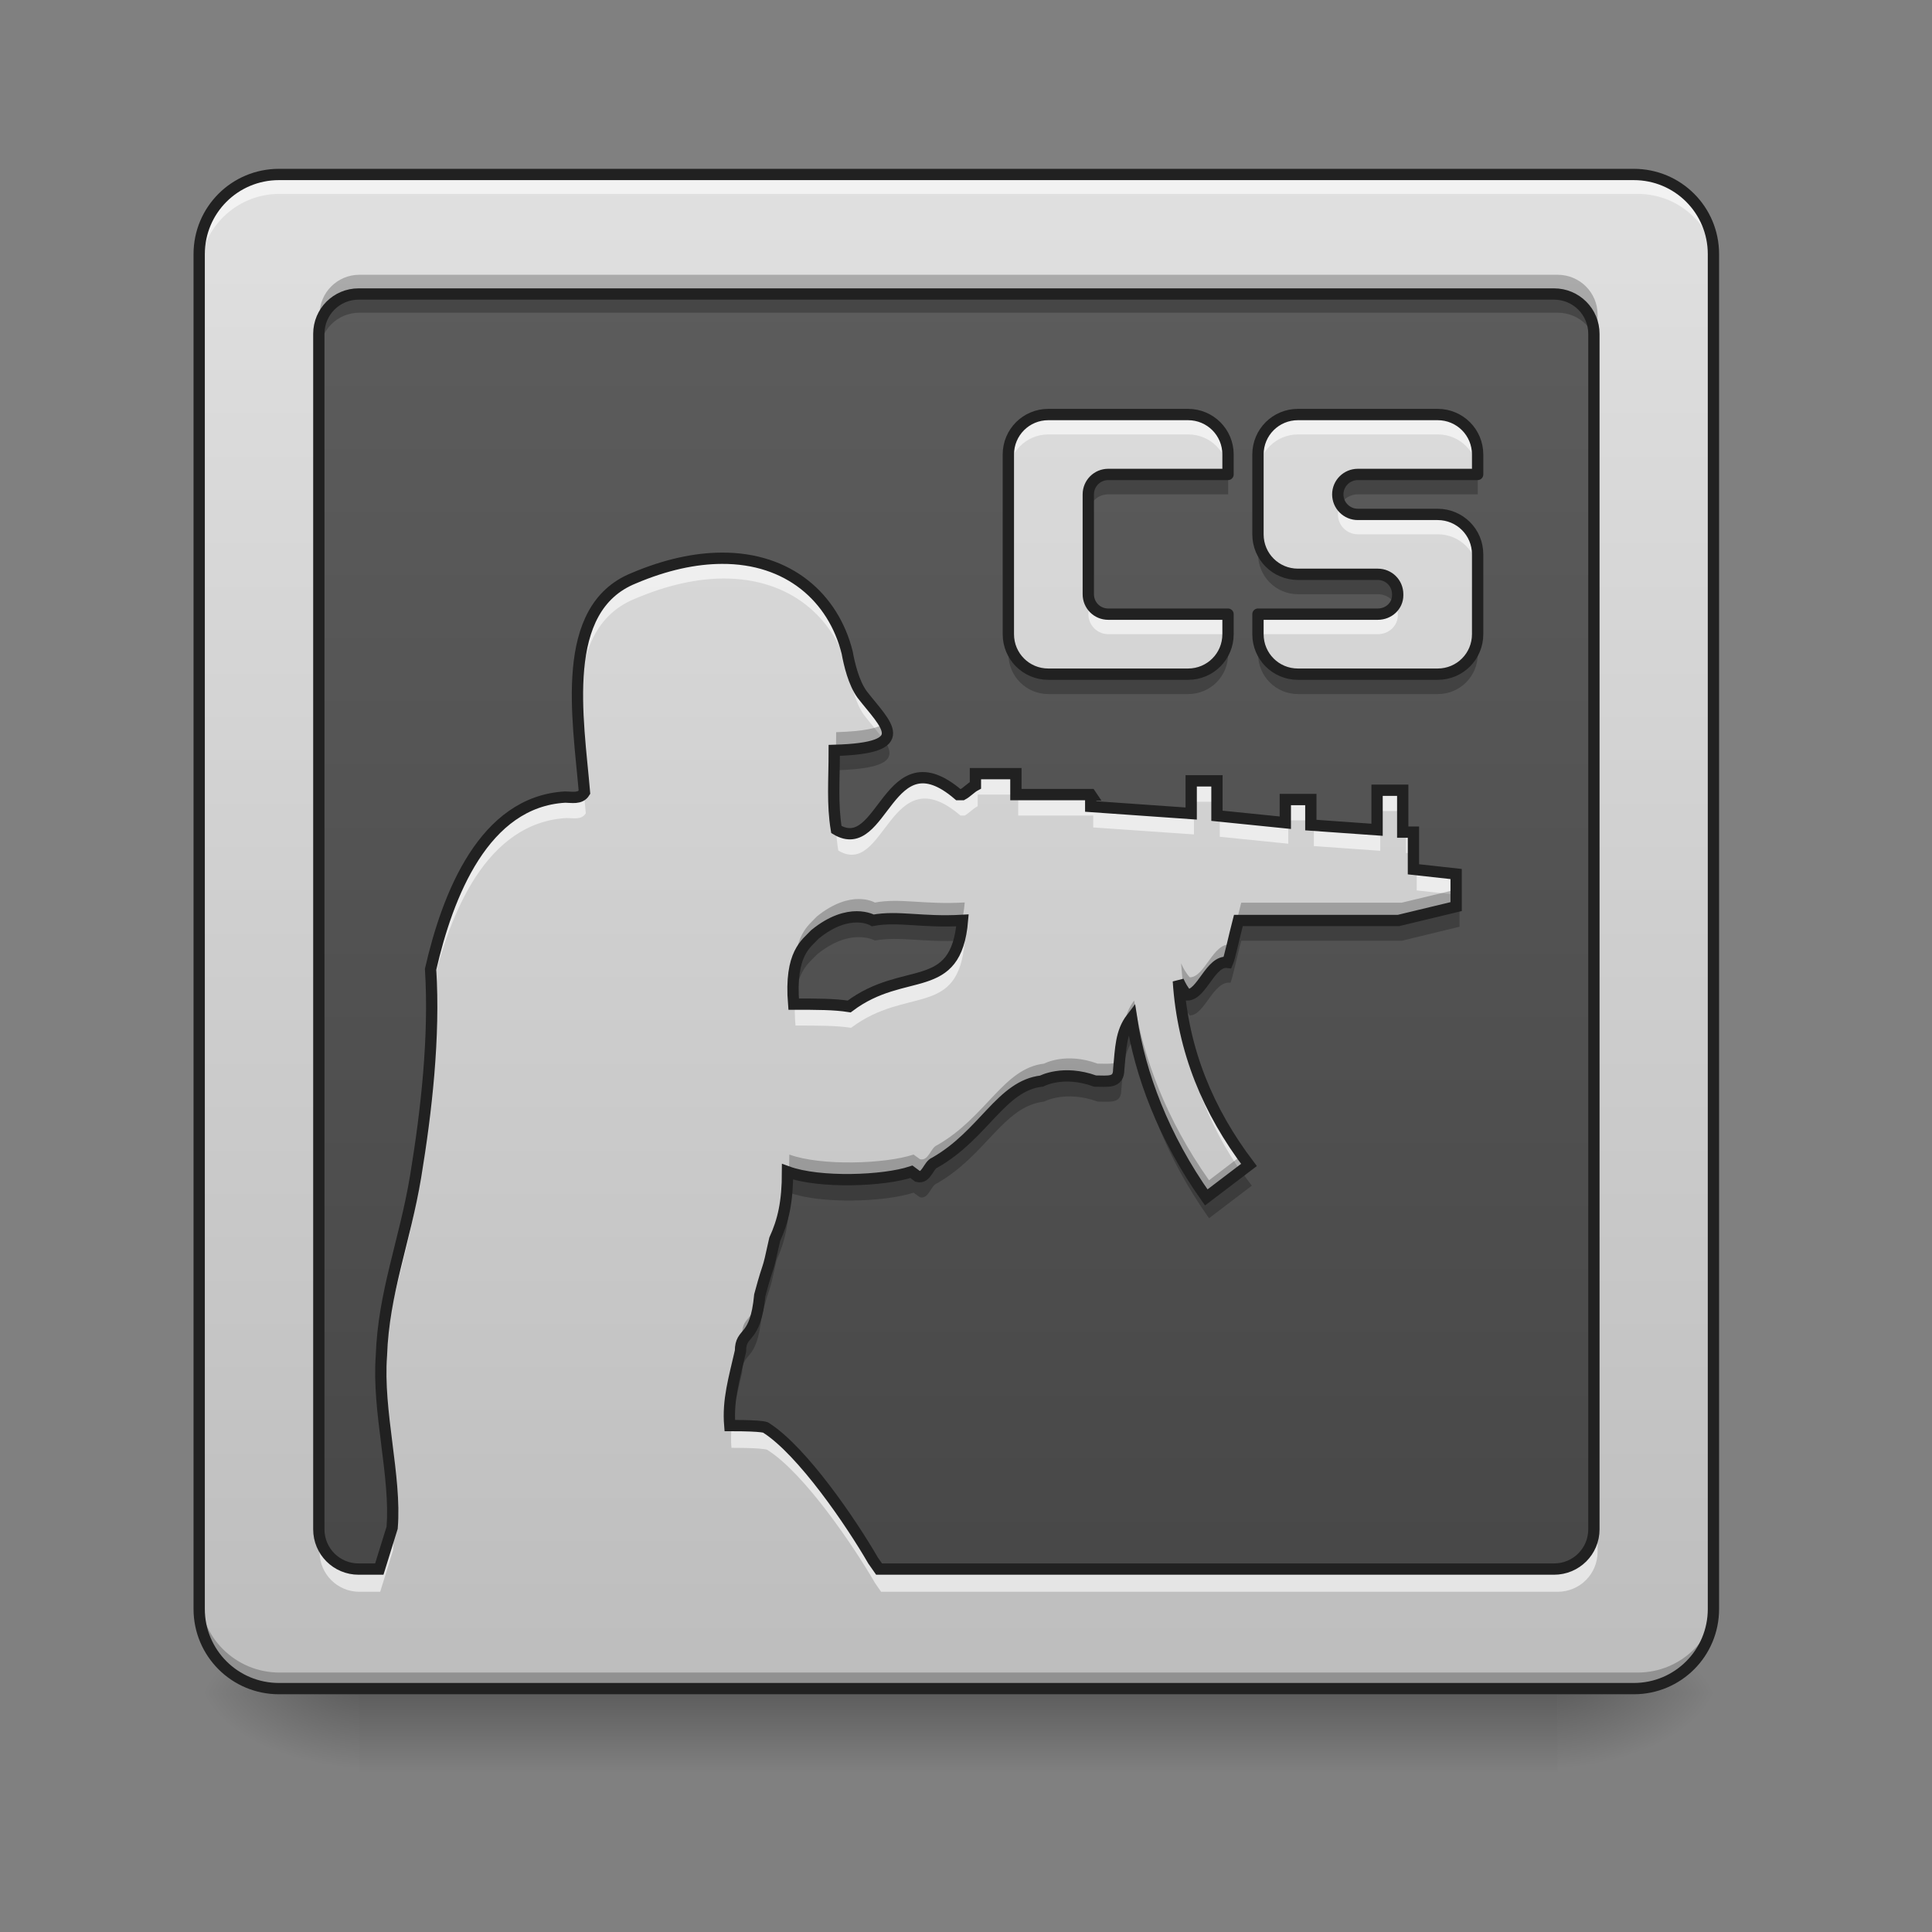 <?xml version="1.0" encoding="UTF-8"?>
<svg xmlns="http://www.w3.org/2000/svg" xmlns:xlink="http://www.w3.org/1999/xlink" width="64px" height="64px" viewBox="0 0 64 64" version="1.1">
<rect x="0" y="0" width="64" height="64" fill="#808080" stroke="none"/>
<defs>
<linearGradient id="linear0" gradientUnits="userSpaceOnUse" x1="254" y1="233.5" x2="254" y2="254.667" gradientTransform="matrix(0.125,0,0,0.125,-0,26.878)">
<stop offset="0" style="stop-color:rgb(0%,0%,0%);stop-opacity:0.275;"/>
<stop offset="1" style="stop-color:rgb(0%,0%,0%);stop-opacity:0;"/>
</linearGradient>
<radialGradient id="radial0" gradientUnits="userSpaceOnUse" cx="450.909" cy="189.579" fx="450.909" fy="189.579" r="21.167" gradientTransform="matrix(0,-0.156,-0.281,-0,104.261,127.191)">
<stop offset="0" style="stop-color:rgb(0%,0%,0%);stop-opacity:0.314;"/>
<stop offset="0.222" style="stop-color:rgb(0%,0%,0%);stop-opacity:0.275;"/>
<stop offset="1" style="stop-color:rgb(0%,0%,0%);stop-opacity:0;"/>
</radialGradient>
<radialGradient id="radial1" gradientUnits="userSpaceOnUse" cx="450.909" cy="189.579" fx="450.909" fy="189.579" r="21.167" gradientTransform="matrix(-0,0.156,0.281,0,-40.755,-15.055)">
<stop offset="0" style="stop-color:rgb(0%,0%,0%);stop-opacity:0.314;"/>
<stop offset="0.222" style="stop-color:rgb(0%,0%,0%);stop-opacity:0.275;"/>
<stop offset="1" style="stop-color:rgb(0%,0%,0%);stop-opacity:0;"/>
</radialGradient>
<radialGradient id="radial2" gradientUnits="userSpaceOnUse" cx="450.909" cy="189.579" fx="450.909" fy="189.579" r="21.167" gradientTransform="matrix(-0,-0.156,0.281,-0,-40.755,127.191)">
<stop offset="0" style="stop-color:rgb(0%,0%,0%);stop-opacity:0.314;"/>
<stop offset="0.222" style="stop-color:rgb(0%,0%,0%);stop-opacity:0.275;"/>
<stop offset="1" style="stop-color:rgb(0%,0%,0%);stop-opacity:0;"/>
</radialGradient>
<radialGradient id="radial3" gradientUnits="userSpaceOnUse" cx="450.909" cy="189.579" fx="450.909" fy="189.579" r="21.167" gradientTransform="matrix(0,0.156,-0.281,0,104.261,-15.055)">
<stop offset="0" style="stop-color:rgb(0%,0%,0%);stop-opacity:0.314;"/>
<stop offset="0.222" style="stop-color:rgb(0%,0%,0%);stop-opacity:0.275;"/>
<stop offset="1" style="stop-color:rgb(0%,0%,0%);stop-opacity:0;"/>
</radialGradient>
<linearGradient id="linear1" gradientUnits="userSpaceOnUse" x1="254" y1="297" x2="254" y2="-221.583" gradientTransform="matrix(0.125,0,0,0.125,0,26.878)">
<stop offset="0" style="stop-color:rgb(25.882%,25.882%,25.882%);stop-opacity:1;"/>
<stop offset="1" style="stop-color:rgb(38.039%,38.039%,38.039%);stop-opacity:1;"/>
</linearGradient>
<linearGradient id="linear2" gradientUnits="userSpaceOnUse" x1="169.333" y1="233.5" x2="169.333" y2="-168.667" gradientTransform="matrix(0.125,0,0,0.125,0,26.878)">
<stop offset="0" style="stop-color:rgb(74.118%,74.118%,74.118%);stop-opacity:1;"/>
<stop offset="1" style="stop-color:rgb(87.843%,87.843%,87.843%);stop-opacity:1;"/>
</linearGradient>
<linearGradient id="linear3" gradientUnits="userSpaceOnUse" x1="349.25" y1="233.5" x2="349.25" y2="-168.667" gradientTransform="matrix(0.125,0,0,0.125,0,26.878)">
<stop offset="0" style="stop-color:rgb(74.118%,74.118%,74.118%);stop-opacity:1;"/>
<stop offset="1" style="stop-color:rgb(87.843%,87.843%,87.843%);stop-opacity:1;"/>
</linearGradient>
</defs>
<g id="surface1">
<path style=" stroke:none;fill-rule:nonzero;fill:url(#linear0);" d="M 11.906 55.871 L 51.598 55.871 L 51.598 58.812 L 11.906 58.812 Z M 11.906 55.871 "/>
<path style=" stroke:none;fill-rule:nonzero;fill:url(#radial0);" d="M 51.598 56.066 L 56.891 56.066 L 56.891 53.422 L 51.598 53.422 Z M 51.598 56.066 "/>
<path style=" stroke:none;fill-rule:nonzero;fill:url(#radial1);" d="M 11.906 56.066 L 6.613 56.066 L 6.613 58.715 L 11.906 58.715 Z M 11.906 56.066 "/>
<path style=" stroke:none;fill-rule:nonzero;fill:url(#radial2);" d="M 11.906 56.066 L 6.613 56.066 L 6.613 53.422 L 11.906 53.422 Z M 11.906 56.066 "/>
<path style=" stroke:none;fill-rule:nonzero;fill:url(#radial3);" d="M 51.598 56.066 L 56.891 56.066 L 56.891 58.715 L 51.598 58.715 Z M 51.598 56.066 "/>
<path style=" stroke:none;fill-rule:nonzero;fill:url(#linear1);" d="M 11.906 9.762 L 51.598 9.762 C 52.328 9.762 52.922 10.355 52.922 11.086 L 52.922 50.777 C 52.922 51.508 52.328 52.098 51.598 52.098 L 11.906 52.098 C 11.176 52.098 10.586 51.508 10.586 50.777 L 10.586 11.086 C 10.586 10.355 11.176 9.762 11.906 9.762 Z M 11.906 9.762 "/>
<path style=" stroke:none;fill-rule:nonzero;fill:url(#linear2);" d="M 9.262 5.793 C 7.797 5.793 6.613 6.973 6.613 8.438 L 6.613 53.422 C 6.613 54.887 7.797 56.066 9.262 56.066 L 54.246 56.066 C 55.711 56.066 56.891 54.887 56.891 53.422 L 56.891 8.438 C 56.891 6.973 55.711 5.793 54.246 5.793 Z M 11.906 9.762 L 51.598 9.762 C 52.332 9.762 52.922 10.352 52.922 11.086 L 52.922 50.777 C 52.922 51.508 52.332 52.098 51.598 52.098 L 29.188 52.098 C 29.125 52.008 29.055 51.91 28.988 51.812 C 28.273 50.574 26.648 48.18 25.434 47.406 C 25.434 47.406 25.434 47.332 24.23 47.332 C 24.16 46.48 24.375 45.785 24.586 44.859 C 24.586 44.164 25.082 44.551 25.227 43.004 C 25.582 41.691 25.438 42.461 25.723 41.148 C 26.004 40.531 26.148 39.914 26.148 38.906 C 27.207 39.293 29.336 39.215 30.262 38.906 L 30.473 39.062 C 30.762 39.137 30.828 38.676 31.039 38.602 C 32.672 37.672 33.238 36.047 34.586 35.895 C 34.586 35.895 35.301 35.508 36.359 35.895 C 36.785 35.895 37.145 35.973 37.145 35.508 C 37.211 34.812 37.211 34.273 37.57 33.805 C 37.852 35.66 38.629 37.75 40.051 39.758 L 41.469 38.68 C 40.121 36.902 39.273 34.891 39.125 32.574 C 39.195 32.727 39.273 32.883 39.414 33.035 C 39.91 33.035 40.191 31.879 40.762 31.953 C 40.828 31.801 40.977 31.105 41.117 30.562 L 46.434 30.562 L 48.348 30.102 L 48.348 29.02 L 46.93 28.863 L 46.93 27.629 L 46.574 27.629 L 46.574 26.238 L 45.723 26.238 L 45.723 27.551 L 43.523 27.395 L 43.523 26.547 L 42.676 26.547 L 42.676 27.316 L 40.406 27.086 L 40.406 25.926 L 39.551 25.926 L 39.551 27.012 L 36.215 26.777 L 36.215 26.395 L 36.219 26.395 L 36.211 26.383 L 33.73 26.383 L 33.73 25.688 L 32.387 25.688 L 32.387 26.074 C 32.238 26.152 32.098 26.309 31.957 26.383 L 31.816 26.383 C 29.473 24.375 29.332 28.473 27.77 27.543 C 27.629 26.691 27.699 25.918 27.699 24.914 C 30.398 24.84 29.402 24.062 28.625 23.059 C 28.344 22.672 28.199 22.055 28.129 21.668 C 27.672 19.84 26.184 18.523 23.965 18.535 C 23.094 18.539 22.113 18.742 21.039 19.199 C 18.551 20.203 19.195 23.836 19.406 26.309 C 19.266 26.539 18.977 26.465 18.766 26.465 C 16.07 26.617 14.863 29.707 14.297 32.184 C 14.438 34.426 14.156 36.898 13.801 39.059 C 13.441 41.223 12.734 42.922 12.664 45.008 C 12.523 46.863 13.16 49.027 13.02 50.727 C 12.871 51.203 12.73 51.652 12.594 52.098 L 11.906 52.098 C 11.176 52.098 10.586 51.508 10.586 50.777 L 10.586 11.086 C 10.586 10.352 11.176 9.762 11.906 9.762 Z M 28.445 30.441 C 28.785 30.441 28.98 30.559 28.98 30.559 C 29.828 30.402 30.605 30.637 31.957 30.559 C 31.742 33.109 30.039 32.027 28.195 33.418 C 27.699 33.34 27.133 33.34 26.352 33.34 C 26.211 31.641 26.777 31.332 27.059 31.023 C 27.629 30.559 28.109 30.441 28.445 30.441 Z M 28.445 30.441 "/>
<path style=" stroke:none;fill-rule:nonzero;fill:rgb(100%,100%,100%);fill-opacity:0.588;" d="M 9.262 5.793 C 7.797 5.793 6.613 6.973 6.613 8.438 L 6.613 9.07 C 6.613 7.605 7.797 6.422 9.262 6.422 L 54.246 6.422 C 55.711 6.422 56.891 7.605 56.891 9.07 L 56.891 8.438 C 56.891 6.973 55.711 5.793 54.246 5.793 Z M 23.965 18.535 C 23.094 18.539 22.113 18.742 21.039 19.199 C 19.434 19.848 19.133 21.59 19.176 23.41 C 19.219 21.832 19.621 20.402 21.039 19.832 C 22.113 19.375 23.094 19.168 23.965 19.164 C 26.184 19.156 27.672 20.469 28.129 22.301 C 28.199 22.688 28.344 23.305 28.625 23.691 C 28.887 24.027 29.172 24.34 29.332 24.605 C 29.738 24.277 29.137 23.719 28.625 23.059 C 28.344 22.672 28.199 22.055 28.129 21.668 C 27.672 19.84 26.184 18.523 23.965 18.535 Z M 32.387 25.688 L 32.387 26.074 C 32.238 26.152 32.098 26.309 31.957 26.383 L 31.816 26.383 C 29.473 24.375 29.332 28.473 27.77 27.543 C 27.715 27.219 27.691 26.906 27.684 26.59 C 27.676 27.137 27.68 27.641 27.77 28.176 C 29.332 29.102 29.473 25.004 31.816 27.016 L 31.957 27.016 C 32.098 26.938 32.238 26.781 32.387 26.707 L 32.387 26.32 L 33.73 26.32 L 33.73 25.688 Z M 39.551 25.926 L 39.551 26.559 L 40.406 26.559 L 40.406 25.926 Z M 45.723 26.238 L 45.723 26.867 L 46.574 26.867 L 46.574 26.238 Z M 19.352 26.375 C 19.199 26.523 18.953 26.465 18.766 26.465 C 16.07 26.617 14.863 29.707 14.297 32.184 C 14.309 32.355 14.316 32.531 14.32 32.707 C 14.898 30.254 16.109 27.25 18.766 27.098 C 18.977 27.098 19.266 27.172 19.406 26.941 C 19.391 26.758 19.371 26.57 19.352 26.375 Z M 33.73 26.383 L 33.73 27.016 L 36.211 27.016 L 36.219 27.027 L 36.215 27.027 L 36.215 27.41 L 39.551 27.641 L 39.551 27.012 L 36.215 26.777 L 36.215 26.395 L 36.219 26.395 L 36.211 26.383 Z M 42.676 26.547 L 42.676 27.176 L 43.523 27.176 L 43.523 26.547 Z M 40.406 27.086 L 40.406 27.719 L 42.676 27.949 L 42.676 27.316 Z M 43.523 27.395 L 43.523 28.027 L 45.723 28.184 L 45.723 27.551 Z M 46.574 27.629 L 46.574 28.258 L 46.93 28.258 L 46.93 27.629 Z M 46.93 28.863 L 46.93 29.496 L 48.348 29.652 L 48.348 29.02 Z M 31.957 31.188 C 31.922 31.191 31.891 31.191 31.855 31.195 C 31.414 32.926 29.863 32.16 28.195 33.418 C 27.699 33.34 27.133 33.34 26.352 33.34 C 26.348 33.281 26.344 33.223 26.34 33.168 C 26.324 33.395 26.324 33.66 26.352 33.973 C 27.133 33.973 27.699 33.973 28.195 34.047 C 30.039 32.656 31.742 33.738 31.957 31.191 Z M 39.125 33.203 C 39.262 35.348 39.996 37.227 41.172 38.902 L 41.469 38.68 C 40.277 37.109 39.477 35.355 39.207 33.371 C 39.176 33.316 39.152 33.262 39.125 33.203 Z M 14.332 33.734 C 14.305 35.527 14.074 37.387 13.801 39.059 C 13.441 41.223 12.734 42.922 12.664 45.008 C 12.641 45.301 12.637 45.602 12.648 45.91 C 12.652 45.82 12.656 45.73 12.664 45.641 C 12.734 43.555 13.441 41.855 13.801 39.691 C 14.105 37.82 14.359 35.719 14.332 33.734 Z M 24.23 47.32 C 24.215 47.527 24.211 47.738 24.23 47.961 C 25.434 47.961 25.434 48.039 25.434 48.039 C 26.648 48.812 28.273 51.207 28.988 52.441 C 29.055 52.543 29.125 52.637 29.188 52.73 L 51.598 52.73 C 52.332 52.73 52.922 52.141 52.922 51.406 L 52.922 50.777 C 52.922 51.508 52.332 52.098 51.598 52.098 L 29.188 52.098 C 29.125 52.008 29.055 51.91 28.988 51.812 C 28.273 50.574 26.648 48.18 25.434 47.406 C 25.434 47.406 25.434 47.332 24.23 47.332 C 24.23 47.328 24.23 47.324 24.23 47.32 Z M 13.035 50.504 C 13.031 50.582 13.027 50.656 13.02 50.727 C 12.871 51.203 12.73 51.652 12.594 52.098 L 11.906 52.098 C 11.176 52.098 10.586 51.508 10.586 50.777 L 10.586 51.406 C 10.586 52.141 11.176 52.73 11.906 52.73 L 12.594 52.73 C 12.73 52.285 12.871 51.836 13.02 51.359 C 13.043 51.086 13.047 50.801 13.035 50.504 Z M 13.035 50.504 "/>
<path style=" stroke:none;fill-rule:nonzero;fill:rgb(0%,0%,0%);fill-opacity:0.235;" d="M 11.906 9.699 C 11.176 9.699 10.586 10.289 10.586 11.023 L 10.586 11.684 C 10.586 10.949 11.176 10.359 11.906 10.359 L 51.598 10.359 C 52.332 10.359 52.922 10.949 52.922 11.684 L 52.922 11.023 C 52.922 10.289 52.332 9.699 51.598 9.699 Z M 19.176 23.363 C 19.148 24.344 19.258 25.383 19.352 26.316 C 19.371 26.297 19.387 26.273 19.406 26.246 C 19.332 25.375 19.203 24.359 19.176 23.363 Z M 29.32 24.555 C 29.102 24.723 28.613 24.828 27.699 24.852 C 27.699 25.48 27.672 26.02 27.684 26.543 C 27.691 26.219 27.699 25.883 27.699 25.516 C 29.516 25.461 29.656 25.094 29.32 24.555 Z M 48.348 30.039 L 46.434 30.5 L 41.117 30.5 C 40.977 31.043 40.828 31.738 40.762 31.891 C 40.191 31.816 39.91 32.973 39.414 32.973 C 39.273 32.82 39.195 32.664 39.125 32.512 C 39.145 32.793 39.172 33.074 39.211 33.348 C 39.262 33.445 39.328 33.539 39.414 33.637 C 39.91 33.637 40.191 32.477 40.762 32.555 C 40.828 32.398 40.977 31.703 41.117 31.164 L 46.434 31.164 L 48.348 30.699 Z M 28.445 30.379 C 28.109 30.379 27.629 30.496 27.059 30.961 C 26.789 31.258 26.246 31.559 26.34 33.121 C 26.414 32.125 26.832 31.871 27.059 31.621 C 27.629 31.156 28.109 31.043 28.445 31.043 C 28.785 31.043 28.98 31.156 28.98 31.156 C 29.805 31.008 30.566 31.223 31.848 31.16 C 31.898 30.973 31.938 30.754 31.957 30.496 C 30.605 30.574 29.828 30.34 28.98 30.496 C 28.98 30.496 28.785 30.379 28.445 30.379 Z M 14.32 32.672 C 14.312 32.707 14.305 32.746 14.297 32.781 C 14.316 33.078 14.324 33.379 14.332 33.684 C 14.336 33.344 14.332 33.008 14.32 32.672 Z M 37.57 33.746 C 37.211 34.211 37.211 34.75 37.145 35.445 C 37.145 35.91 36.785 35.832 36.359 35.832 C 35.301 35.445 34.586 35.832 34.586 35.832 C 33.238 35.988 32.672 37.609 31.039 38.539 C 30.828 38.613 30.762 39.078 30.473 39 L 30.262 38.844 C 29.336 39.152 27.207 39.234 26.148 38.844 C 26.148 39.852 26.004 40.469 25.723 41.086 C 25.438 42.398 25.582 41.629 25.227 42.941 C 25.082 44.488 24.586 44.102 24.586 44.797 C 24.375 45.723 24.16 46.418 24.23 47.27 C 24.277 46.688 24.434 46.133 24.586 45.457 C 24.586 44.762 25.082 45.148 25.227 43.602 C 25.582 42.289 25.438 43.062 25.723 41.75 C 26.004 41.129 26.148 40.512 26.148 39.508 C 27.207 39.895 29.336 39.816 30.262 39.508 L 30.473 39.66 C 30.762 39.738 30.828 39.277 31.039 39.199 C 32.672 38.27 33.238 36.648 34.586 36.492 C 34.586 36.492 35.301 36.105 36.359 36.492 C 36.785 36.492 37.145 36.57 37.145 36.105 C 37.211 35.41 37.211 34.871 37.57 34.406 C 37.852 36.262 38.629 38.348 40.051 40.355 L 41.469 39.277 C 41.359 39.137 41.258 38.996 41.156 38.852 L 40.051 39.695 C 38.629 37.688 37.852 35.598 37.57 33.746 Z M 12.648 45.859 C 12.59 47.348 12.977 49.008 13.035 50.457 C 13.098 49.07 12.703 47.406 12.648 45.859 Z M 6.613 53.359 L 6.613 53.422 C 6.613 54.887 7.797 56.066 9.262 56.066 L 54.246 56.066 C 55.711 56.066 56.891 54.887 56.891 53.422 L 56.891 53.359 C 56.891 54.824 55.711 56.004 54.246 56.004 L 9.262 56.004 C 7.797 56.004 6.613 54.824 6.613 53.359 Z M 6.613 53.359 "/>
<path style=" stroke:none;fill-rule:nonzero;fill:rgb(0%,0%,0%);fill-opacity:0.235;" d="M 11.906 9.102 C 11.176 9.102 10.586 9.691 10.586 10.422 L 10.586 11.086 C 10.586 10.352 11.176 9.762 11.906 9.762 L 51.598 9.762 C 52.332 9.762 52.922 10.352 52.922 11.086 L 52.922 10.422 C 52.922 9.691 52.332 9.102 51.598 9.102 Z M 19.176 22.766 C 19.148 23.746 19.258 24.785 19.352 25.715 C 19.371 25.699 19.387 25.676 19.406 25.648 C 19.332 24.777 19.203 23.758 19.176 22.766 Z M 29.32 23.953 C 29.102 24.121 28.613 24.227 27.699 24.254 C 27.699 24.883 27.672 25.418 27.684 25.941 C 27.691 25.621 27.699 25.285 27.699 24.914 C 29.516 24.863 29.656 24.496 29.32 23.953 Z M 48.348 29.441 L 46.434 29.902 L 41.117 29.902 C 40.977 30.441 40.828 31.137 40.762 31.293 C 40.191 31.215 39.91 32.375 39.414 32.375 C 39.273 32.219 39.195 32.066 39.125 31.91 C 39.145 32.195 39.172 32.477 39.211 32.75 C 39.262 32.844 39.328 32.941 39.414 33.035 C 39.91 33.035 40.191 31.879 40.762 31.953 C 40.828 31.801 40.977 31.105 41.117 30.562 L 46.434 30.562 L 48.348 30.102 Z M 28.445 29.781 C 28.109 29.781 27.629 29.898 27.059 30.359 C 26.789 30.66 26.246 30.961 26.34 32.523 C 26.414 31.523 26.832 31.273 27.059 31.023 C 27.629 30.559 28.109 30.441 28.445 30.441 C 28.785 30.441 28.98 30.559 28.98 30.559 C 29.805 30.406 30.566 30.621 31.848 30.562 C 31.898 30.371 31.938 30.152 31.957 29.898 L 31.957 29.895 C 30.605 29.973 29.828 29.742 28.98 29.898 C 28.98 29.898 28.785 29.781 28.445 29.781 Z M 14.32 32.074 C 14.312 32.109 14.305 32.145 14.297 32.184 C 14.316 32.48 14.324 32.781 14.332 33.086 C 14.336 32.746 14.332 32.406 14.32 32.074 Z M 37.57 33.145 C 37.211 33.609 37.211 34.148 37.145 34.844 C 37.145 35.309 36.785 35.234 36.359 35.234 C 35.301 34.844 34.586 35.234 34.586 35.234 C 33.238 35.387 32.672 37.008 31.039 37.938 C 30.828 38.016 30.762 38.477 30.473 38.398 L 30.262 38.246 C 29.336 38.555 27.207 38.633 26.148 38.246 C 26.148 39.25 26.004 39.871 25.723 40.488 C 25.438 41.801 25.582 41.027 25.227 42.34 C 25.082 43.887 24.586 43.5 24.586 44.195 C 24.375 45.121 24.16 45.82 24.23 46.668 C 24.277 46.09 24.434 45.535 24.586 44.859 C 24.586 44.164 25.082 44.551 25.227 43.004 C 25.582 41.691 25.438 42.461 25.723 41.148 C 26.004 40.531 26.148 39.914 26.148 38.906 C 27.207 39.293 29.336 39.215 30.262 38.906 L 30.473 39.062 C 30.762 39.137 30.828 38.676 31.039 38.602 C 32.672 37.672 33.238 36.047 34.586 35.895 C 34.586 35.895 35.301 35.508 36.359 35.895 C 36.785 35.895 37.145 35.973 37.145 35.508 C 37.211 34.812 37.211 34.273 37.57 33.805 C 37.852 35.66 38.629 37.75 40.051 39.758 L 41.469 38.68 C 41.359 38.539 41.258 38.395 41.156 38.254 L 40.051 39.098 C 38.629 37.086 37.852 35 37.57 33.145 Z M 12.648 45.262 C 12.59 46.75 12.977 48.41 13.035 49.859 C 13.098 48.473 12.703 46.809 12.648 45.262 Z M 6.613 52.762 L 6.613 53.422 C 6.613 54.887 7.797 56.066 9.262 56.066 L 54.246 56.066 C 55.711 56.066 56.891 54.887 56.891 53.422 L 56.891 52.762 C 56.891 54.227 55.711 55.406 54.246 55.406 L 9.262 55.406 C 7.797 55.406 6.613 54.227 6.613 52.762 Z M 6.613 52.762 "/>
<path style="fill:none;stroke-width:11.339;stroke-linecap:round;stroke-linejoin:miter;stroke:rgb(12.941%,12.941%,12.941%);stroke-opacity:1;stroke-miterlimit:4;" d="M 280.013 175.141 C 235.726 175.141 199.942 210.807 199.942 255.094 L 199.942 1615.121 C 199.942 1659.409 235.726 1695.074 280.013 1695.074 L 1640.04 1695.074 C 1684.327 1695.074 1719.993 1659.409 1719.993 1615.121 L 1719.993 255.094 C 1719.993 210.807 1684.327 175.141 1640.04 175.141 Z M 359.966 295.129 L 1559.969 295.129 C 1582.172 295.129 1600.005 312.962 1600.005 335.165 L 1600.005 1535.168 C 1600.005 1557.253 1582.172 1575.086 1559.969 1575.086 L 882.435 1575.086 C 880.546 1572.37 878.42 1569.417 876.412 1566.465 C 854.8 1529.027 805.671 1456.633 768.942 1433.249 C 768.942 1433.249 768.942 1431.005 732.568 1431.005 C 730.442 1405.26 736.938 1384.238 743.315 1356.249 C 743.315 1335.227 758.313 1346.919 762.683 1300.152 C 773.43 1260.47 769.06 1283.736 777.682 1244.054 C 786.185 1225.395 790.554 1206.735 790.554 1176.266 C 822.559 1187.957 886.923 1185.596 914.913 1176.266 L 921.29 1180.99 C 930.029 1183.234 932.037 1169.298 938.414 1167.054 C 987.78 1138.946 1004.904 1089.817 1045.648 1085.211 C 1045.648 1085.211 1067.26 1073.52 1099.265 1085.211 C 1112.138 1085.211 1123.003 1087.573 1123.003 1073.52 C 1125.011 1052.498 1125.011 1036.2 1135.876 1022.028 C 1144.379 1078.125 1167.881 1141.308 1210.869 1202.011 L 1253.739 1169.416 C 1212.994 1115.681 1187.367 1054.86 1182.879 984.827 C 1185.005 989.433 1187.367 994.157 1191.619 998.763 C 1206.617 998.763 1215.12 963.806 1232.363 966.05 C 1234.37 961.444 1238.858 940.422 1243.11 924.006 L 1403.842 924.006 L 1461.711 910.071 L 1461.711 877.357 L 1418.841 872.633 L 1418.841 835.314 L 1408.094 835.314 L 1408.094 793.271 L 1382.348 793.271 L 1382.348 832.952 L 1315.859 828.228 L 1315.859 802.601 L 1290.231 802.601 L 1290.231 825.866 L 1221.616 818.898 L 1221.616 783.823 L 1195.752 783.823 L 1195.752 816.654 L 1094.896 809.568 L 1094.896 797.995 L 1095.014 797.995 L 1094.777 797.64 L 1019.785 797.64 L 1019.785 776.619 L 979.159 776.619 L 979.159 788.311 C 974.671 790.673 970.419 795.397 966.168 797.64 L 961.916 797.64 C 891.057 736.938 886.805 860.823 839.566 832.716 C 835.314 806.97 837.44 783.587 837.44 753.235 C 919.046 750.991 888.931 727.49 865.429 697.138 C 856.926 685.446 852.556 666.787 850.431 655.095 C 836.613 599.825 791.617 560.025 724.537 560.38 C 698.201 560.498 668.558 566.639 636.081 580.456 C 560.852 610.808 580.338 720.64 586.716 795.397 C 582.464 802.364 573.725 800.12 567.347 800.12 C 485.859 804.726 449.367 898.143 432.242 973.017 C 436.494 1040.806 427.991 1115.563 417.244 1180.872 C 406.379 1246.298 385.003 1297.671 382.877 1360.736 C 378.625 1416.833 397.875 1482.26 393.624 1533.633 C 389.136 1548.041 384.885 1561.623 380.751 1575.086 L 359.966 1575.086 C 337.881 1575.086 320.048 1557.253 320.048 1535.168 L 320.048 335.165 C 320.048 312.962 337.881 295.129 359.966 295.129 Z M 859.997 920.345 C 870.271 920.345 876.176 923.888 876.176 923.888 C 901.804 919.164 925.305 926.25 966.168 923.888 C 959.672 1001.007 908.181 968.293 852.438 1010.337 C 837.44 1007.975 820.315 1007.975 796.696 1007.975 C 792.444 956.602 809.568 947.272 818.072 937.942 C 835.314 923.888 849.84 920.345 859.997 920.345 Z M 859.997 920.345 " transform="matrix(0.033,0,0,0.033,0,0)"/>
<path style=" stroke:none;fill-rule:nonzero;fill:url(#linear3);" d="M 34.73 13.73 C 33.996 13.73 33.406 14.32 33.406 15.055 L 33.406 21.008 C 33.406 21.742 33.996 22.332 34.73 22.332 L 39.359 22.332 C 40.094 22.332 40.684 21.742 40.684 21.008 L 40.684 20.344 L 36.715 20.344 C 36.348 20.344 36.055 20.051 36.055 19.684 L 36.055 16.375 C 36.055 16.012 36.348 15.715 36.715 15.715 L 40.684 15.715 L 40.684 15.055 C 40.684 14.32 40.094 13.73 39.359 13.73 Z M 43 13.73 C 42.266 13.73 41.676 14.32 41.676 15.055 L 41.676 17.699 C 41.676 18.434 42.266 19.023 43 19.023 L 45.645 19.023 C 46.012 19.023 46.305 19.316 46.305 19.684 L 46.305 19.719 C 46.305 20.066 46.012 20.344 45.645 20.344 L 41.676 20.344 L 41.676 21.008 C 41.676 21.742 42.266 22.332 43 22.332 L 47.629 22.332 C 48.363 22.332 48.953 21.742 48.953 21.008 L 48.953 18.359 C 48.953 17.629 48.363 17.039 47.629 17.039 L 44.984 17.039 C 44.617 17.039 44.32 16.742 44.32 16.375 C 44.32 16.012 44.617 15.715 44.984 15.715 L 48.953 15.715 L 48.953 15.055 C 48.953 14.32 48.363 13.73 47.629 13.73 Z M 43 13.73 "/>
<path style=" stroke:none;fill-rule:nonzero;fill:rgb(100%,100%,100%);fill-opacity:0.588;" d="M 34.73 13.73 C 33.996 13.73 33.406 14.32 33.406 15.055 L 33.406 15.715 C 33.406 14.98 33.996 14.391 34.73 14.391 L 39.359 14.391 C 40.094 14.391 40.684 14.98 40.684 15.715 L 40.684 15.055 C 40.684 14.32 40.094 13.73 39.359 13.73 Z M 43 13.73 C 42.266 13.73 41.676 14.32 41.676 15.055 L 41.676 15.715 C 41.676 14.98 42.266 14.391 43 14.391 L 47.629 14.391 C 48.363 14.391 48.953 14.98 48.953 15.715 L 48.953 15.055 C 48.953 14.32 48.363 13.73 47.629 13.73 Z M 44.41 16.707 C 44.355 16.805 44.32 16.918 44.32 17.039 C 44.32 17.406 44.617 17.699 44.984 17.699 L 47.629 17.699 C 48.363 17.699 48.953 18.289 48.953 19.023 L 48.953 18.359 C 48.953 17.629 48.363 17.039 47.629 17.039 L 44.984 17.039 C 44.738 17.039 44.523 16.906 44.41 16.707 Z M 36.055 19.684 L 36.055 20.348 C 36.055 20.711 36.348 21.008 36.715 21.008 L 40.684 21.008 L 40.684 20.344 L 36.715 20.344 C 36.348 20.344 36.055 20.051 36.055 19.684 Z M 46.223 20.023 C 46.109 20.215 45.895 20.344 45.645 20.344 L 41.676 20.344 L 41.676 21.008 L 45.645 21.008 C 46.012 21.008 46.305 20.727 46.305 20.379 L 46.305 20.344 C 46.305 20.227 46.277 20.117 46.223 20.023 Z M 46.223 20.023 "/>
<path style=" stroke:none;fill-rule:nonzero;fill:rgb(0%,0%,0%);fill-opacity:0.235;" d="M 36.715 15.715 C 36.348 15.715 36.055 16.012 36.055 16.375 L 36.055 17.039 C 36.055 16.672 36.348 16.375 36.715 16.375 L 40.684 16.375 L 40.684 15.715 Z M 44.984 15.715 C 44.617 15.715 44.32 16.012 44.32 16.375 C 44.32 16.496 44.355 16.609 44.41 16.707 C 44.523 16.508 44.738 16.375 44.984 16.375 L 48.953 16.375 L 48.953 15.715 Z M 41.676 17.699 L 41.676 18.359 C 41.676 19.094 42.266 19.684 43 19.684 L 45.645 19.684 C 45.895 19.684 46.109 19.82 46.223 20.023 C 46.277 19.934 46.305 19.828 46.305 19.719 L 46.305 19.684 C 46.305 19.316 46.012 19.023 45.645 19.023 L 43 19.023 C 42.266 19.023 41.676 18.434 41.676 17.699 Z M 33.406 21.008 L 33.406 21.668 C 33.406 22.402 33.996 22.992 34.73 22.992 L 39.359 22.992 C 40.094 22.992 40.684 22.402 40.684 21.668 L 40.684 21.008 C 40.684 21.738 40.094 22.332 39.359 22.332 L 34.73 22.332 C 33.996 22.332 33.406 21.738 33.406 21.008 Z M 41.676 21.008 L 41.676 21.668 C 41.676 22.402 42.266 22.992 43 22.992 L 47.629 22.992 C 48.363 22.992 48.953 22.402 48.953 21.668 L 48.953 21.008 C 48.953 21.738 48.363 22.332 47.629 22.332 L 43 22.332 C 42.266 22.332 41.676 21.738 41.676 21.008 Z M 41.676 21.008 "/>
<path style="fill:none;stroke-width:3;stroke-linecap:round;stroke-linejoin:round;stroke:rgb(12.941%,12.941%,12.941%);stroke-opacity:1;stroke-miterlimit:4;" d="M 277.817 -105.167 C 271.943 -105.167 267.224 -100.448 267.224 -94.574 L 267.224 -46.954 C 267.224 -41.079 271.943 -36.361 277.817 -36.361 L 314.845 -36.361 C 320.719 -36.361 325.438 -41.079 325.438 -46.954 L 325.438 -52.266 L 293.691 -52.266 C 290.753 -52.266 288.41 -54.609 288.41 -57.546 L 288.41 -84.013 C 288.41 -86.918 290.753 -89.293 293.691 -89.293 L 325.438 -89.293 L 325.438 -94.574 C 325.438 -100.448 320.719 -105.167 314.845 -105.167 Z M 343.967 -105.167 C 338.093 -105.167 333.374 -100.448 333.374 -94.574 L 333.374 -73.42 C 333.374 -67.545 338.093 -62.827 343.967 -62.827 L 365.121 -62.827 C 368.059 -62.827 370.402 -60.484 370.402 -57.546 L 370.402 -57.265 C 370.402 -54.484 368.059 -52.266 365.121 -52.266 L 333.374 -52.266 L 333.374 -46.954 C 333.374 -41.079 338.093 -36.361 343.967 -36.361 L 380.995 -36.361 C 386.869 -36.361 391.588 -41.079 391.588 -46.954 L 391.588 -68.139 C 391.588 -73.982 386.869 -78.701 380.995 -78.701 L 359.841 -78.701 C 356.903 -78.701 354.529 -81.075 354.529 -84.013 C 354.529 -86.918 356.903 -89.293 359.841 -89.293 L 391.588 -89.293 L 391.588 -94.574 C 391.588 -100.448 386.869 -105.167 380.995 -105.167 Z M 343.967 -105.167 " transform="matrix(0.125,0,0,0.125,0,26.878)"/>
</g>
</svg>
